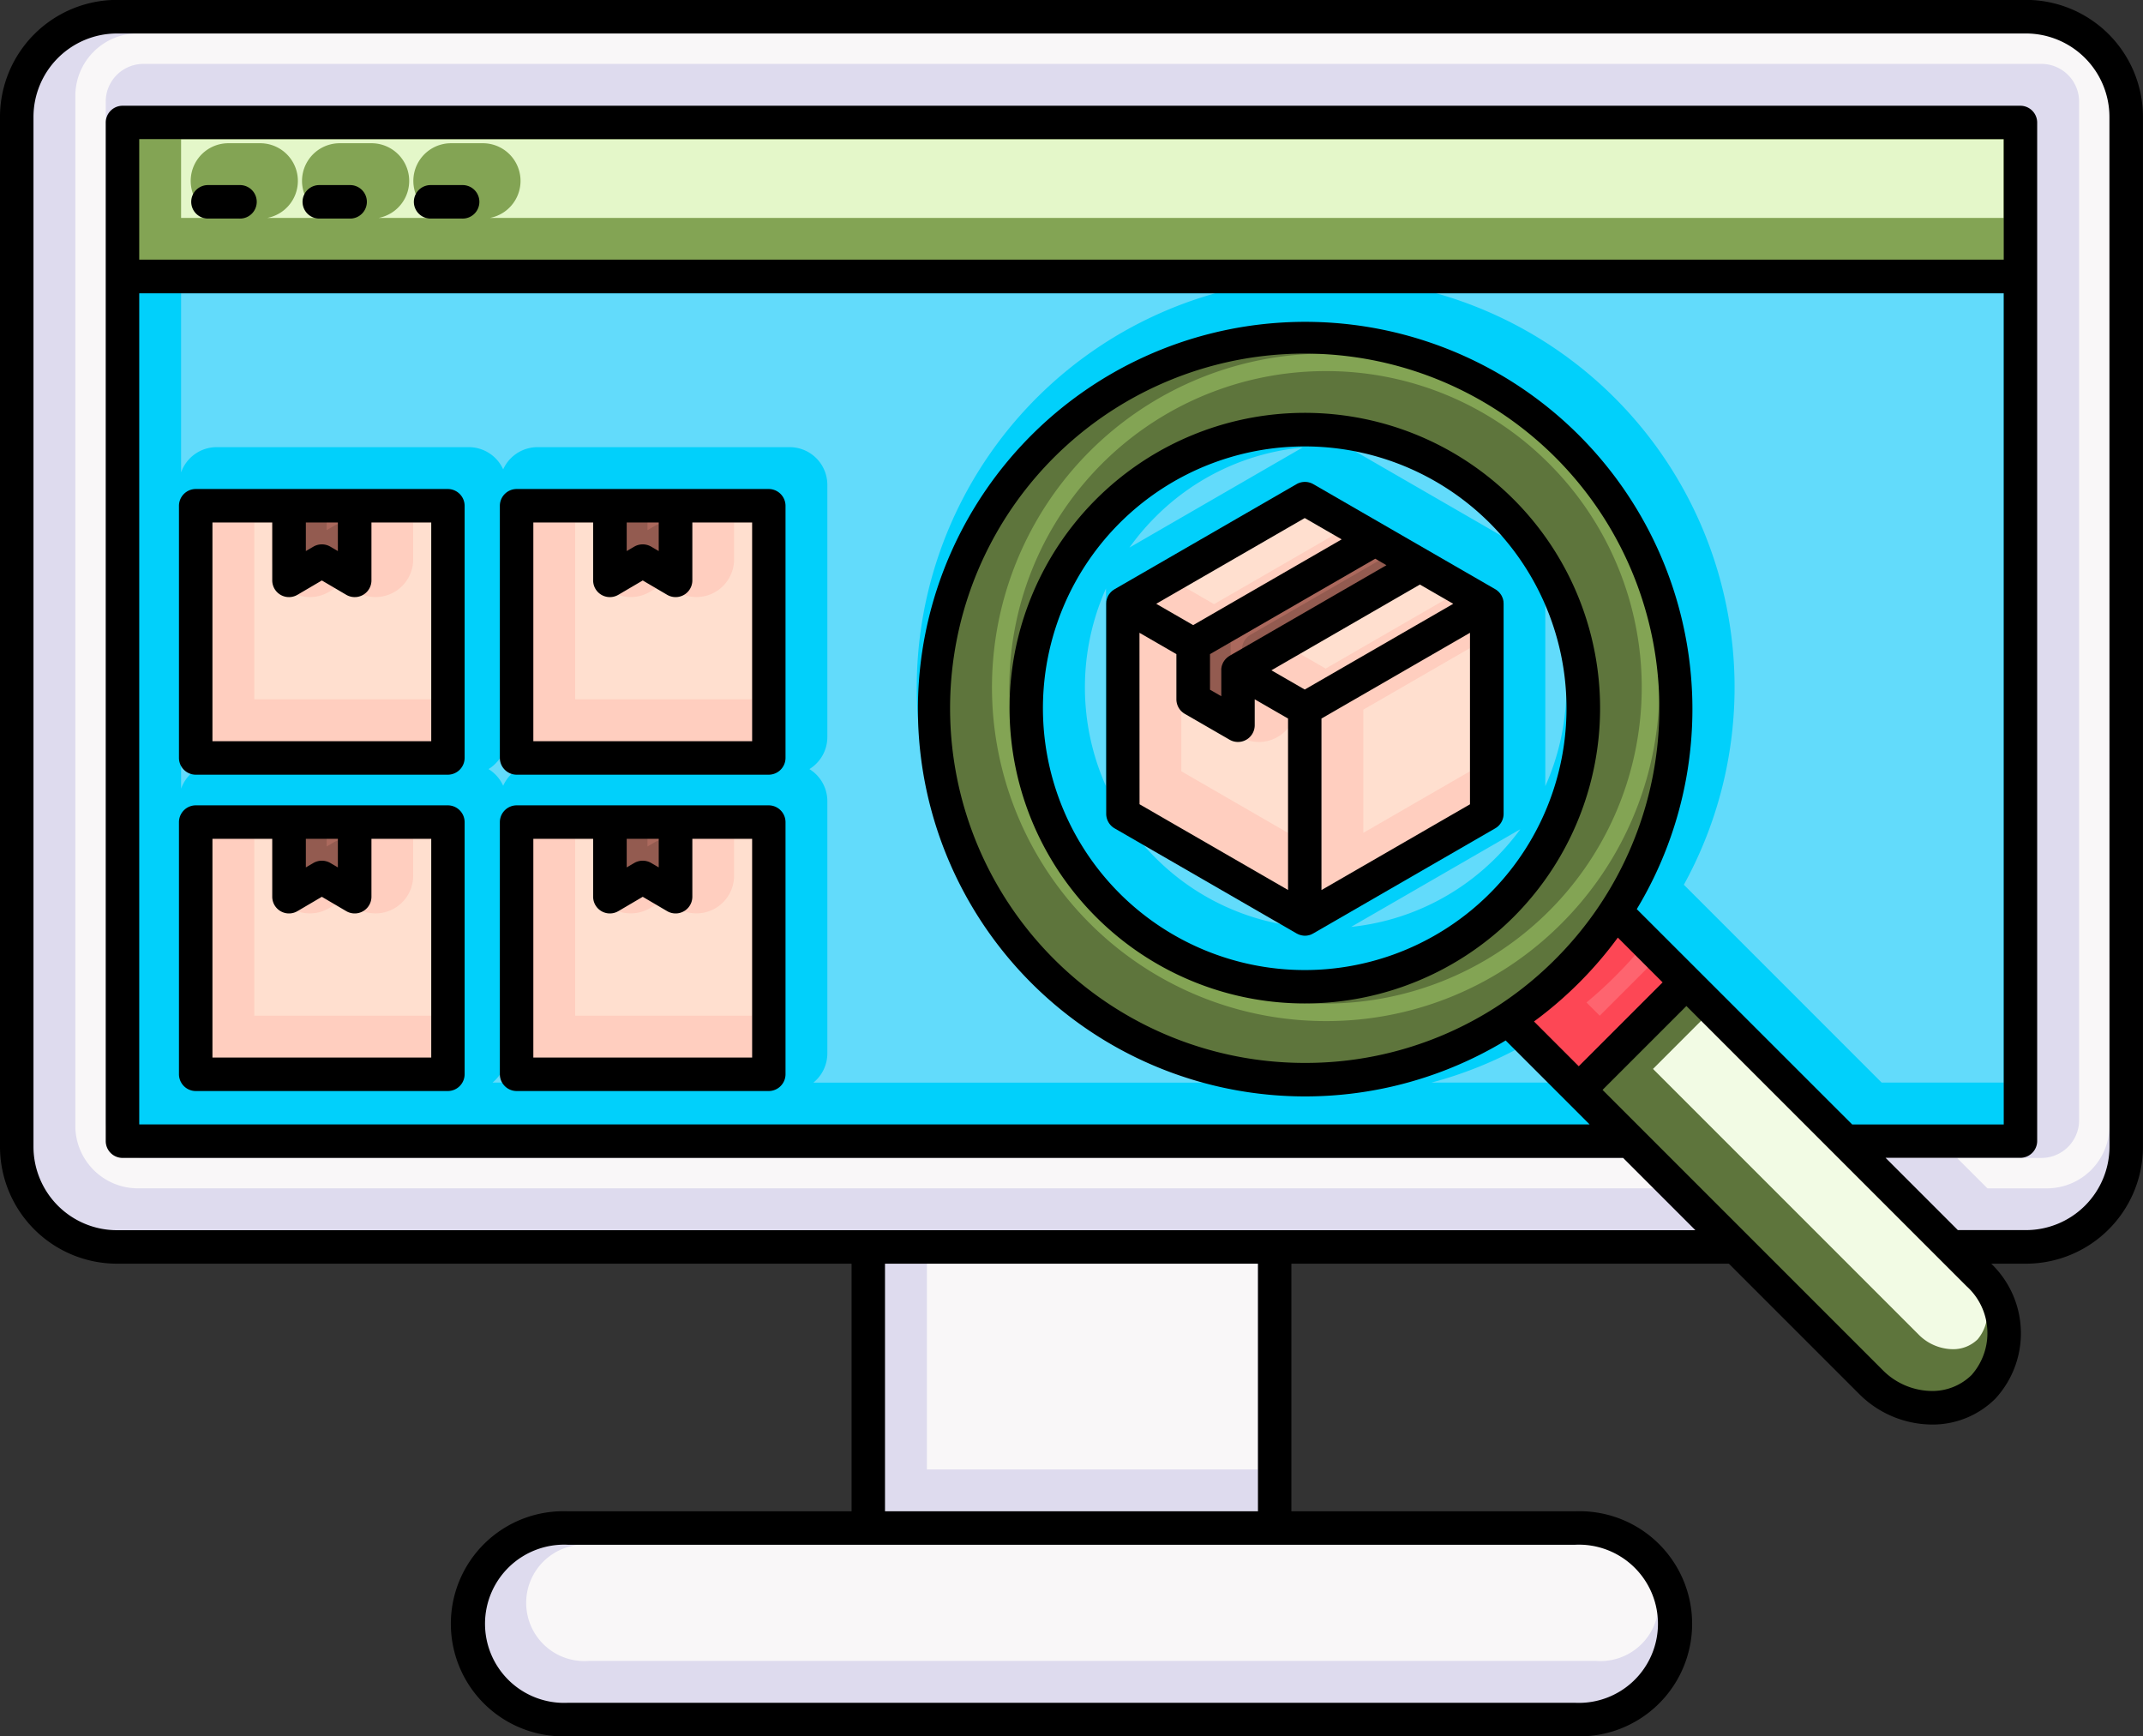 <svg xmlns="http://www.w3.org/2000/svg" width="101.702" height="82.392" viewBox="0 0 101.702 82.392"><rect x="0" y="0" width="101.702" height="82.392" fill="#333333" stroke="none"/><defs><path id="a" fill="#ffcebf" d="M0 0h11.967v11.967H0Z"/><path id="b" fill="#935b50" d="m7.54 3.538-1.557-.914-1.557.914V0h3.113Z"/></defs><g transform="translate(0 -48.605)"><g transform="translate(.795 49.4)"><path fill="#dedbee" d="M40.414 48.71h19.283v26.133H40.414Z"/><path fill="#dedbee" d="M26.151 80.803a4.548 4.548 0 1 1 0-9.087h47.81a4.548 4.548 0 1 1 0 9.087Zm73.961-27.181a4.77 4.77 0 0 1-4.755 4.755H4.755A4.77 4.77 0 0 1 0 53.622V4.755a4.77 4.77 0 0 1 4.755-4.76h90.6a4.77 4.77 0 0 1 4.755 4.755Z"/><path fill="#83a454" d="M5.019 5.019h90.075v7.309H5.019Z"/><path fill="#01d0fb" d="M5.019 12.328h90.075v41.034H5.019Z"/><g transform="translate(43.5 15.19)"><g transform="translate(25.887 25.887)"><path fill="#fd4755" d="M6.082.98C4.551-.551 2.65-.156 1.246 1.248s-1.8 3.3-.268 4.836l3.765 3.765 5.1-5.1Z"/><path fill="#5e753c" d="M4.745 9.849 18.61 23.714a3.622 3.622 0 1 0 5.1-5.1L9.848 4.745Z"/></g><circle cx="17.625" cy="17.625" r="17.625" fill="#5e753c"/><circle cx="13.218" cy="13.218" r="13.218" fill="#01d0fb" transform="translate(4.406 4.406)"/></g><g transform="translate(8.493 38.216)"><use href="#a"/><use href="#b"/></g><g transform="translate(23.722 38.216)"><use href="#a"/><use href="#b"/></g><g transform="translate(8.493 23.205)"><use href="#a"/><use href="#b"/></g><g transform="translate(23.722 23.205)"><use href="#a"/><use href="#b"/></g><g transform="translate(52.488 22.869)"><path fill="#ffcebf" d="m8.637 19.943 8.637-4.986V4.984L8.637 9.97Z"/><path fill="#935b50" d="m3.341 9.523 2.125 1.227V8.144l8.637-4.987-2.125-1.227-8.637 4.987Z"/><path fill="#ffcebf" d="M5.466 8.143v2.606L3.341 9.522V6.916l8.637-4.987-3.341-1.93L0 4.986l3.341 1.929L0 4.986v9.976l8.637 4.986V9.975l-3.171-1.83 3.171 1.83 8.637-4.986-3.171-1.831Z"/></g></g><g transform="translate(3.575 50.194)"><path fill="#f9f7f8" d="M40.414 58.377h15.708v9.764H40.414Zm-16.051 18.85a2.763 2.763 0 1 1 0-5.511h47.811a2.763 2.763 0 1 1 0 5.511Zm66.381-22.425-1.443-1.443h4.005a1.79 1.79 0 0 0 1.788-1.788V3.231a1.79 1.79 0 0 0-1.788-1.788H3.231a1.79 1.79 0 0 0-1.788 1.788V51.57a1.79 1.79 0 0 0 1.788 1.788h70.806l1.443 1.443H2.967A2.97 2.97 0 0 1 0 51.834V2.967A2.97 2.97 0 0 1 2.967-.005h90.6a2.97 2.97 0 0 1 2.967 2.967v48.873a2.97 2.97 0 0 1-2.967 2.967h-2.826Z"/><path fill="#e4f7c9" d="M19.677 8.752a1.788 1.788 0 0 0-.333-3.544h-1.518a1.788 1.788 0 0 0-.333 3.544h-3.1a1.788 1.788 0 0 0-.333-3.544h-1.517a1.788 1.788 0 0 0-.333 3.544h-3.1a1.788 1.788 0 0 0-.333-3.544H7.26a1.788 1.788 0 0 0-.333 3.544H5.019V5.019h86.5v3.733Z"/><path fill="#62dbfb" d="m85.725 49.783-9.388-9.388a19.428 19.428 0 0 0-11.756-28.068h26.936v37.455Zm-21.365 0a19.2 19.2 0 0 0 4.351-1.75l1.75 1.75Zm-29.331 0a1.79 1.79 0 0 0 .66-1.386V36.429a1.79 1.79 0 0 0-.851-1.522 1.79 1.79 0 0 0 .851-1.522V21.418a1.79 1.79 0 0 0-1.788-1.788H21.935a1.79 1.79 0 0 0-1.631 1.055 1.79 1.79 0 0 0-1.631-1.055H6.706a1.79 1.79 0 0 0-1.687 1.2v-8.5h49.074a19.426 19.426 0 0 0 .208 37.455H35.029Zm-15.229 0a1.8 1.8 0 0 0 .5-.654 1.8 1.8 0 0 0 .5.654Zm-14.781 0v-.795a1.8 1.8 0 0 0 .56.795Zm0-15.806a1.8 1.8 0 0 0 .75.93 1.8 1.8 0 0 0-.75.93Zm15.285 1.72a1.8 1.8 0 0 0-.694-.79 1.8 1.8 0 0 0 .694-.79 1.8 1.8 0 0 0 .694.79 1.8 1.8 0 0 0-.694.79"/><path fill="#fe646f" d="M71.716 45.982q.706-.585 1.348-1.228c.642-.643.84-.88 1.228-1.348l.628.628-2.575 2.576Z"/><path fill="#f2fbe4" d="M89.091 62.435a2.32 2.32 0 0 1-1.618-.7l-12.6-12.6 2.575-2.576 12.6 12.6a2.01 2.01 0 0 1 .232 2.807 1.66 1.66 0 0 1-1.189.469"/><path fill="#83a454" d="M59.337 46.864a15.837 15.837 0 1 1 11.2-4.638 15.73 15.73 0 0 1-11.2 4.638m0-30.843a15.006 15.006 0 1 0 10.611 4.4 14.9 14.9 0 0 0-10.611-4.4"/><path fill="#62dbfb" d="M68.576 37.759a11.5 11.5 0 0 1-1.156 1.351 11.34 11.34 0 0 1-6.873 3.285Zm-10.448 4.636a11.34 11.34 0 0 1-6.874-3.285 11.5 11.5 0 0 1-1.157-1.351Zm-9.216-6.678a11.5 11.5 0 0 1 0-9.379Zm20.85 0v-9.379a11.5 11.5 0 0 1 0 9.378ZM50.027 24.394a11.5 11.5 0 0 1 1.227-1.449 11.35 11.35 0 0 1 6.992-3.3Zm10.4-4.746a11.45 11.45 0 0 1 8.219 4.746Z"/><path fill="#ffdfcf" d="M8.493 46.608v-8.392h.852v1.751a1.787 1.787 0 0 0 2.693 1.541l.651-.382.652.382a1.787 1.787 0 0 0 2.693-1.542v-1.75h.852v8.392Z"/><path fill="#ab695d" d="M12.287 38.368a.8.8 0 0 1 .8 0l.36.211v-1.356h-1.52v1.356Z"/><path fill="#ffdfcf" d="M23.722 46.608v-8.392h.852v1.751a1.788 1.788 0 0 0 2.693 1.541l.651-.382.652.382a1.788 1.788 0 0 0 2.693-1.542v-1.75h.852v8.392Z"/><path fill="#ab695d" d="M27.516 38.368a.8.8 0 0 1 .8 0l.36.211v-1.356h-1.524v1.356Z"/><path fill="#ffdfcf" d="M8.493 31.597v-8.392h.852v1.751a1.787 1.787 0 0 0 2.693 1.541l.651-.382.652.382a1.788 1.788 0 0 0 2.693-1.542v-1.751h.852v8.392Z"/><path fill="#ab695d" d="M12.287 23.357a.8.8 0 0 1 .8 0l.36.211v-1.356h-1.52v1.356Z"/><path fill="#ffdfcf" d="M23.722 31.597v-8.392h.852v1.751a1.788 1.788 0 0 0 2.693 1.541l.651-.382.652.382a1.788 1.788 0 0 0 2.693-1.542v-1.751h.852v8.392Z"/><path fill="#ab695d" d="M27.516 23.357a.8.8 0 0 1 .8 0l.36.211v-1.356h-1.524v1.356Z"/><path fill="#ffdfcf" d="m61.125 32.087 5.062-2.922v5.845l-5.062 2.922Z"/><path fill="#ab695d" d="m54.836 30.145.536.309v-1.306q-.002-.026.008-.053c.01-.027.006-.036.01-.053l.012-.044q.007-.024.017-.05l.02-.051q.01-.023.023-.045c.013-.022.006-.016.011-.024s.011-.013.015-.021a1 1 0 0 1 .061-.085q.017-.021.036-.041l.032-.032.04-.035.044-.035.041-.027c.007 0 .013-.011.021-.015l7.445-4.3-.536-.309-7.843 4.528v1.689Z"/><path fill="#ffdfcf" d="M52.488 35.01v-3.523a1.8 1.8 0 0 0 .66.666l2.125 1.227a1.786 1.786 0 0 0 2.277-.416v4.97Zm-.199-8.942 1.752 1.012 7.048-4.069-1.753-1.012Zm7.048 4.069 7.048-4.069-1.582-.913-7.048 4.069Z"/></g><g transform="translate(0 48.605)"><path d="M96.152-.005H5.549A5.556 5.556 0 0 0 0 5.549v48.868a5.556 5.556 0 0 0 5.549 5.549h34.865v11.75H26.945a5.342 5.342 0 1 0 0 10.676h47.811a5.342 5.342 0 1 0 0-10.676h-13.47v-11.75h20.763l6.18 6.18a4.92 4.92 0 0 0 3.443 1.453 4.22 4.22 0 0 0 3.016-1.221 4.575 4.575 0 0 0-.189-6.412h1.652a5.556 5.556 0 0 0 5.549-5.549V5.549a5.556 5.556 0 0 0-5.548-5.554m3.96 54.417a3.965 3.965 0 0 1-3.96 3.96h-3.237l-3.43-3.43h6.4a.8.8 0 0 0 .795-.795V5.813a.8.8 0 0 0-.795-.795H5.813a.8.8 0 0 0-.795.795v48.339a.8.8 0 0 0 .795.795H77.03l3.43 3.43H5.549a3.964 3.964 0 0 1-3.96-3.96V5.549a3.965 3.965 0 0 1 3.96-3.96h90.6a3.965 3.965 0 0 1 3.96 3.96Zm-6.779 6.626a3 3 0 0 1 .232 4.212 2.65 2.65 0 0 1-1.892.756 3.32 3.32 0 0 1-2.32-.987l-13.3-13.3 3.98-3.98Zm1.76-48.716H6.608v-5.72h88.485ZM6.608 13.917h88.485v39.442H87.9L77.678 43.141a18.378 18.378 0 1 0-6.222 6.232l3.985 3.985H6.608Zm55.311 36.522a16.83 16.83 0 1 1 11.9-4.929 16.72 16.72 0 0 1-11.9 4.929M72.8 48.472a18.6 18.6 0 0 0 3.979-3.98l2.125 2.125-3.98 3.98Zm1.954 32.331H26.945a3.754 3.754 0 1 1 0-7.5h47.811a3.754 3.754 0 1 1 0 7.5ZM42 71.716v-11.75h17.7v11.75Z"/><path d="M9.842 10.372h1.519a.795.795 0 1 0 0-1.589H9.842a.795.795 0 0 0 0 1.589m5.283 0h1.519a.795.795 0 0 0 0-1.589h-1.519a.795.795 0 0 0 0 1.589m5.283 0h1.519a.795.795 0 1 0 0-1.589h-1.519a.795.795 0 0 0 0 1.589m51.42 33.145a14.013 14.013 0 1 0-9.909 4.1 14.03 14.03 0 0 0 9.909-4.1m-18.694-1.124a12.424 12.424 0 1 1 8.785 3.639 12.44 12.44 0 0 1-8.785-3.638Zm-31.879-4.177H9.288a.8.8 0 0 0-.795.795v11.967a.8.8 0 0 0 .795.795h11.967a.8.8 0 0 0 .795-.795V39.011a.8.8 0 0 0-.795-.795m-.795 11.967H10.082V39.805h2.838v2.744a.794.794 0 0 0 1.2.685l1.154-.678 1.154.678a.794.794 0 0 0 1.2-.685v-2.744h2.838v10.378Zm-4.425-10.378v1.356l-.36-.211a.8.8 0 0 0-.8 0l-.36.211v-1.356Zm20.449-1.589H24.517a.8.8 0 0 0-.795.795v11.967a.8.8 0 0 0 .795.795h11.967a.8.8 0 0 0 .795-.795V39.011a.8.8 0 0 0-.795-.795m-.795 11.967H25.311V39.805h2.838v2.744a.794.794 0 0 0 1.2.685l1.154-.678 1.154.678a.794.794 0 0 0 1.2-.685v-2.744h2.838v10.378Zm-4.427-10.378v1.356l-.36-.211a.8.8 0 0 0-.8 0l-.36.211v-1.356Zm-10.007-16.6H9.288a.8.8 0 0 0-.795.795v11.967a.8.8 0 0 0 .795.795h11.967a.8.8 0 0 0 .795-.795V24a.8.8 0 0 0-.795-.795m-.795 11.967H10.082V24.794h2.838v2.744a.794.794 0 0 0 1.2.685l1.154-.678 1.154.678a.794.794 0 0 0 1.2-.685v-2.744h2.838v10.378Zm-4.425-10.378v1.356l-.36-.211a.8.8 0 0 0-.8 0l-.36.211v-1.356Zm20.449-1.589H24.517a.8.8 0 0 0-.795.795v11.967a.8.8 0 0 0 .795.795h11.967a.8.8 0 0 0 .795-.795V24a.8.8 0 0 0-.795-.795m-.795 11.967H25.311V24.794h2.838v2.744a.794.794 0 0 0 1.2.685l1.154-.678 1.154.678a.794.794 0 0 0 1.2-.685v-2.744h2.838v10.378Zm-4.427-10.378v1.356l-.36-.211a.8.8 0 0 0-.8 0l-.36.211v-1.356Z"/><path d="m62.225 44.345.022-.012.074-.037 8.637-4.987a.8.8 0 0 0 .4-.688v-9.973l-.005-.082v-.021a1 1 0 0 0-.03-.131c0-.012-.008-.023-.012-.035a1 1 0 0 0-.058-.128 1 1 0 0 0-.082-.114l-.023-.027a1 1 0 0 0-.1-.092l-.017-.012q-.032-.025-.068-.045l-8.637-4.987a.8.8 0 0 0-.795 0l-8.637 4.987-.067.045-.018.012a1 1 0 0 0-.1.092l-.024.027a1 1 0 0 0-.082.114 1 1 0 0 0-.058.128l-.012.035a1 1 0 0 0-.03.131v.021l-.005.082v9.973a.8.8 0 0 0 .4.688l8.637 4.987.074.036.018.009a1 1 0 0 0 .129.04l.035.007a.7.7 0 0 0 .282 0l.035-.007a1 1 0 0 0 .117-.036m3.572-17.524-7.445 4.3c-.008 0-.013.011-.021.015l-.041.027-.044.035-.04.035-.032.032q-.019.02-.036.041l-.034.043-.027.042c-.012.02-.011.013-.015.021l-.011.024c-.004.008-.016.029-.023.045l-.02.051-.018.05q-.008.023-.012.044l-.01.053-.008.053q-.002.026 0 .05c.002.024 0 .017 0 .026v1.23l-.536-.309V31.04l7.843-4.528Zm3.171 1.831-7.048 4.069-1.582-.913 7.048-4.069Zm-6.254 5.445 7.048-4.069v8.139l-7.048 4.069Zm-6.09-4.433-1.752-1.012 7.048-4.069 1.753 1.012Zm-2.547.364 1.752 1.012v2.147a.8.8 0 0 0 .4.688l2.125 1.227a.795.795 0 0 0 1.192-.688v-1.23l1.582.913v8.136l-7.048-4.069Z"/></g></g></svg>
